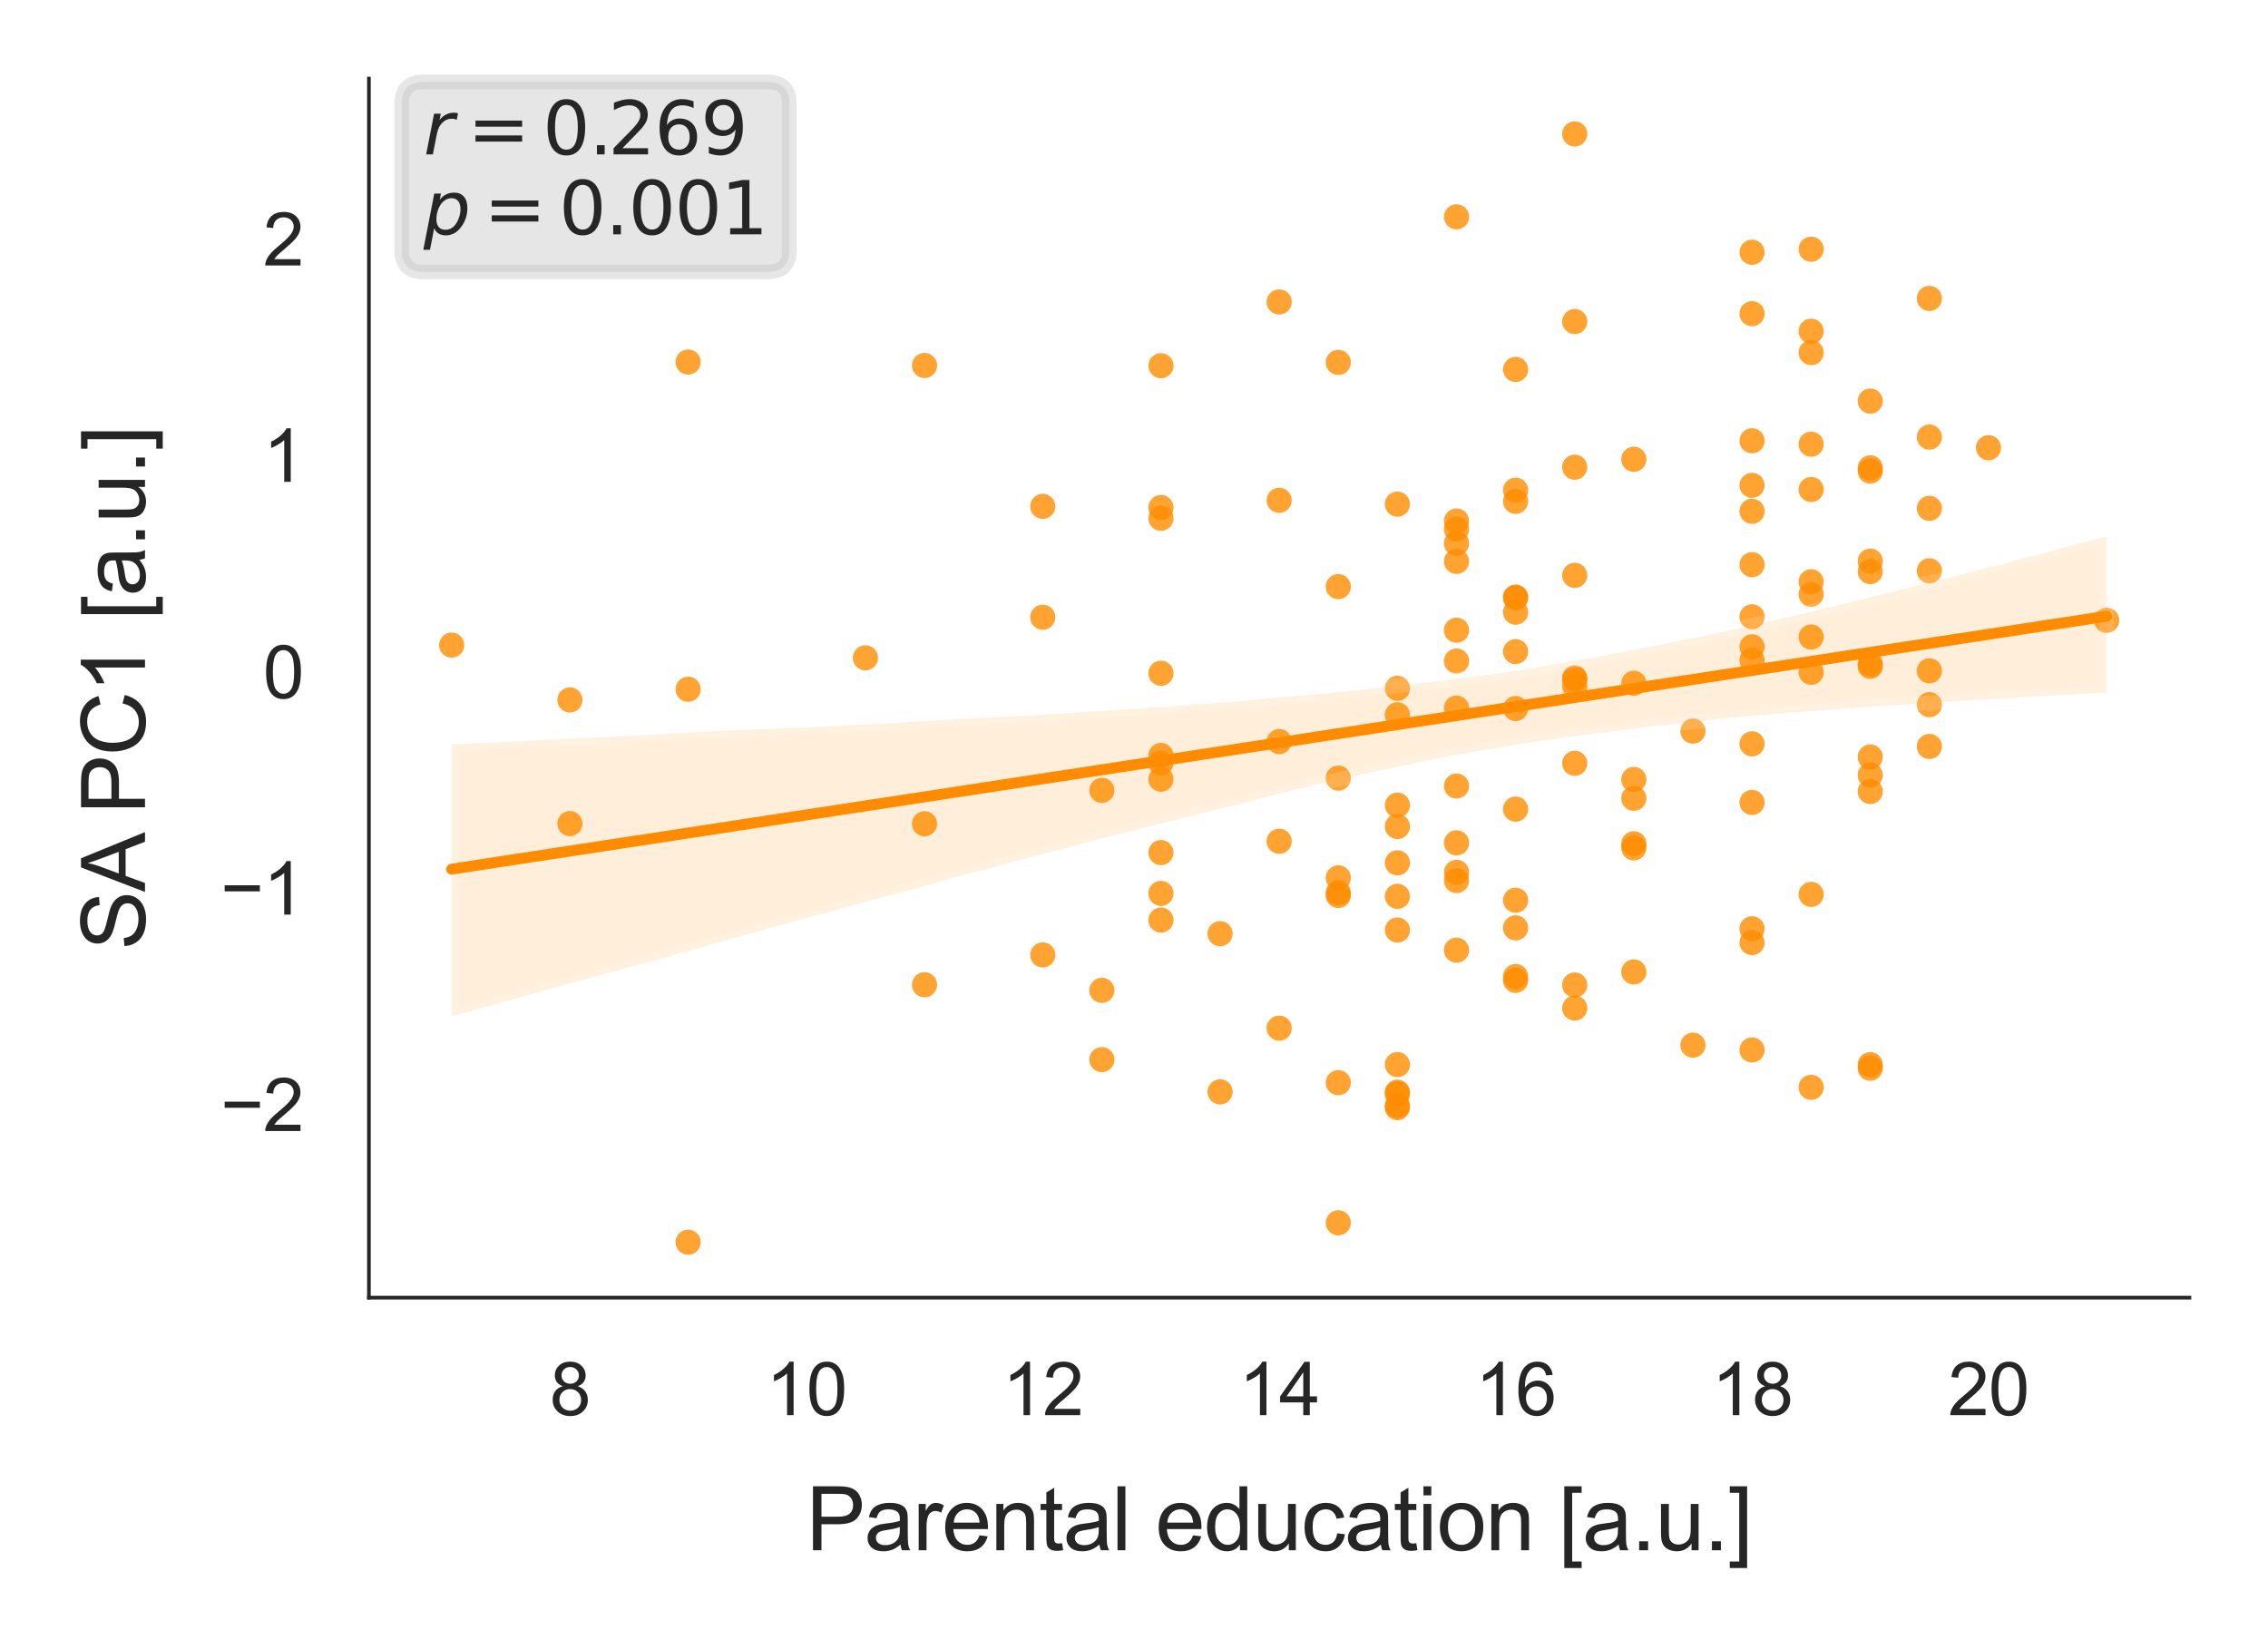 <?xml version="1.0" encoding="utf-8" standalone="no"?>
<!DOCTYPE svg PUBLIC "-//W3C//DTD SVG 1.1//EN"
  "http://www.w3.org/Graphics/SVG/1.1/DTD/svg11.dtd">
<svg xmlns:xlink="http://www.w3.org/1999/xlink" width="155.906pt" height="113.386pt" viewBox="0 0 155.906 113.386" xmlns="http://www.w3.org/2000/svg" version="1.1">
 <defs>
  <style type="text/css">*{stroke-linejoin: round; stroke-linecap: butt}</style>
 </defs>
 <g id="figure_1">
  <g id="patch_1">
   <path d="M 0 113.386 
L 155.906 113.386 
L 155.906 0 
L 0 0 
z
" style="fill: #ffffff"/>
  </g>
  <g id="axes_1">
   <g id="patch_2">
    <path d="M 25.36 89.218 
L 150.506 89.218 
L 150.506 5.4 
L 25.36 5.4 
z
" style="fill: #ffffff"/>
   </g>
   <g id="matplotlib.axis_1">
    <g id="xtick_1">
     <g id="text_1">
      <!-- 8 -->
      <g style="fill: #262626" transform="translate(37.785 97.297) scale(0.05 -0.05)">
       <defs>
        <path id="ArialMT-38" d="M 1131 2484 
Q 781 2613 612 2850 
Q 444 3088 444 3419 
Q 444 3919 803 4259 
Q 1163 4600 1759 4600 
Q 2359 4600 2725 4251 
Q 3091 3903 3091 3403 
Q 3091 3084 2923 2848 
Q 2756 2613 2416 2484 
Q 2838 2347 3058 2040 
Q 3278 1734 3278 1309 
Q 3278 722 2862 322 
Q 2447 -78 1769 -78 
Q 1091 -78 675 323 
Q 259 725 259 1325 
Q 259 1772 486 2073 
Q 713 2375 1131 2484 
z
M 1019 3438 
Q 1019 3113 1228 2906 
Q 1438 2700 1772 2700 
Q 2097 2700 2305 2904 
Q 2513 3109 2513 3406 
Q 2513 3716 2298 3927 
Q 2084 4138 1766 4138 
Q 1444 4138 1231 3931 
Q 1019 3725 1019 3438 
z
M 838 1322 
Q 838 1081 952 856 
Q 1066 631 1291 507 
Q 1516 384 1775 384 
Q 2178 384 2440 643 
Q 2703 903 2703 1303 
Q 2703 1709 2433 1975 
Q 2163 2241 1756 2241 
Q 1359 2241 1098 1978 
Q 838 1716 838 1322 
z
" transform="scale(0.016)"/>
       </defs>
       <use xlink:href="#ArialMT-38"/>
      </g>
     </g>
    </g>
    <g id="xtick_2">
     <g id="text_2">
      <!-- 10 -->
      <g style="fill: #262626" transform="translate(52.647 97.297) scale(0.05 -0.05)">
       <defs>
        <path id="ArialMT-31" d="M 2384 0 
L 1822 0 
L 1822 3584 
Q 1619 3391 1289 3197 
Q 959 3003 697 2906 
L 697 3450 
Q 1169 3672 1522 3987 
Q 1875 4303 2022 4600 
L 2384 4600 
L 2384 0 
z
" transform="scale(0.016)"/>
        <path id="ArialMT-30" d="M 266 2259 
Q 266 3072 433 3567 
Q 600 4063 929 4331 
Q 1259 4600 1759 4600 
Q 2128 4600 2406 4451 
Q 2684 4303 2865 4023 
Q 3047 3744 3150 3342 
Q 3253 2941 3253 2259 
Q 3253 1453 3087 958 
Q 2922 463 2592 192 
Q 2263 -78 1759 -78 
Q 1097 -78 719 397 
Q 266 969 266 2259 
z
M 844 2259 
Q 844 1131 1108 757 
Q 1372 384 1759 384 
Q 2147 384 2411 759 
Q 2675 1134 2675 2259 
Q 2675 3391 2411 3762 
Q 2147 4134 1753 4134 
Q 1366 4134 1134 3806 
Q 844 3388 844 2259 
z
" transform="scale(0.016)"/>
       </defs>
       <use xlink:href="#ArialMT-31"/>
       <use xlink:href="#ArialMT-30" x="55.615"/>
      </g>
     </g>
    </g>
    <g id="xtick_3">
     <g id="text_3">
      <!-- 12 -->
      <g style="fill: #262626" transform="translate(68.9 97.297) scale(0.05 -0.05)">
       <defs>
        <path id="ArialMT-32" d="M 3222 541 
L 3222 0 
L 194 0 
Q 188 203 259 391 
Q 375 700 629 1000 
Q 884 1300 1366 1694 
Q 2113 2306 2375 2664 
Q 2638 3022 2638 3341 
Q 2638 3675 2398 3904 
Q 2159 4134 1775 4134 
Q 1369 4134 1125 3890 
Q 881 3647 878 3216 
L 300 3275 
Q 359 3922 746 4261 
Q 1134 4600 1788 4600 
Q 2447 4600 2831 4234 
Q 3216 3869 3216 3328 
Q 3216 3053 3103 2787 
Q 2991 2522 2730 2228 
Q 2469 1934 1863 1422 
Q 1356 997 1212 845 
Q 1069 694 975 541 
L 3222 541 
z
" transform="scale(0.016)"/>
       </defs>
       <use xlink:href="#ArialMT-31"/>
       <use xlink:href="#ArialMT-32" x="55.615"/>
      </g>
     </g>
    </g>
    <g id="xtick_4">
     <g id="text_4">
      <!-- 14 -->
      <g style="fill: #262626" transform="translate(85.152 97.297) scale(0.05 -0.05)">
       <defs>
        <path id="ArialMT-34" d="M 2069 0 
L 2069 1097 
L 81 1097 
L 81 1613 
L 2172 4581 
L 2631 4581 
L 2631 1613 
L 3250 1613 
L 3250 1097 
L 2631 1097 
L 2631 0 
L 2069 0 
z
M 2069 1613 
L 2069 3678 
L 634 1613 
L 2069 1613 
z
" transform="scale(0.016)"/>
       </defs>
       <use xlink:href="#ArialMT-31"/>
       <use xlink:href="#ArialMT-34" x="55.615"/>
      </g>
     </g>
    </g>
    <g id="xtick_5">
     <g id="text_5">
      <!-- 16 -->
      <g style="fill: #262626" transform="translate(101.405 97.297) scale(0.05 -0.05)">
       <defs>
        <path id="ArialMT-36" d="M 3184 3459 
L 2625 3416 
Q 2550 3747 2413 3897 
Q 2184 4138 1850 4138 
Q 1581 4138 1378 3988 
Q 1113 3794 959 3422 
Q 806 3050 800 2363 
Q 1003 2672 1297 2822 
Q 1591 2972 1913 2972 
Q 2475 2972 2870 2558 
Q 3266 2144 3266 1488 
Q 3266 1056 3080 686 
Q 2894 316 2569 119 
Q 2244 -78 1831 -78 
Q 1128 -78 684 439 
Q 241 956 241 2144 
Q 241 3472 731 4075 
Q 1159 4600 1884 4600 
Q 2425 4600 2770 4297 
Q 3116 3994 3184 3459 
z
M 888 1484 
Q 888 1194 1011 928 
Q 1134 663 1356 523 
Q 1578 384 1822 384 
Q 2178 384 2434 671 
Q 2691 959 2691 1453 
Q 2691 1928 2437 2201 
Q 2184 2475 1800 2475 
Q 1419 2475 1153 2201 
Q 888 1928 888 1484 
z
" transform="scale(0.016)"/>
       </defs>
       <use xlink:href="#ArialMT-31"/>
       <use xlink:href="#ArialMT-36" x="55.615"/>
      </g>
     </g>
    </g>
    <g id="xtick_6">
     <g id="text_6">
      <!-- 18 -->
      <g style="fill: #262626" transform="translate(117.658 97.297) scale(0.05 -0.05)">
       <use xlink:href="#ArialMT-31"/>
       <use xlink:href="#ArialMT-38" x="55.615"/>
      </g>
     </g>
    </g>
    <g id="xtick_7">
     <g id="text_7">
      <!-- 20 -->
      <g style="fill: #262626" transform="translate(133.91 97.297) scale(0.05 -0.05)">
       <use xlink:href="#ArialMT-32"/>
       <use xlink:href="#ArialMT-30" x="55.615"/>
      </g>
     </g>
    </g>
    <g id="text_8">
     <!-- Parental education [a.u.] -->
     <g style="fill: #262626" transform="translate(55.413 106.586) scale(0.06 -0.06)">
      <defs>
       <path id="ArialMT-50" d="M 494 0 
L 494 4581 
L 2222 4581 
Q 2678 4581 2919 4538 
Q 3256 4481 3484 4323 
Q 3713 4166 3852 3881 
Q 3991 3597 3991 3256 
Q 3991 2672 3619 2267 
Q 3247 1863 2275 1863 
L 1100 1863 
L 1100 0 
L 494 0 
z
M 1100 2403 
L 2284 2403 
Q 2872 2403 3119 2622 
Q 3366 2841 3366 3238 
Q 3366 3525 3220 3729 
Q 3075 3934 2838 4000 
Q 2684 4041 2272 4041 
L 1100 4041 
L 1100 2403 
z
" transform="scale(0.016)"/>
       <path id="ArialMT-61" d="M 2588 409 
Q 2275 144 1986 34 
Q 1697 -75 1366 -75 
Q 819 -75 525 192 
Q 231 459 231 875 
Q 231 1119 342 1320 
Q 453 1522 633 1644 
Q 813 1766 1038 1828 
Q 1203 1872 1538 1913 
Q 2219 1994 2541 2106 
Q 2544 2222 2544 2253 
Q 2544 2597 2384 2738 
Q 2169 2928 1744 2928 
Q 1347 2928 1158 2789 
Q 969 2650 878 2297 
L 328 2372 
Q 403 2725 575 2942 
Q 747 3159 1072 3276 
Q 1397 3394 1825 3394 
Q 2250 3394 2515 3294 
Q 2781 3194 2906 3042 
Q 3031 2891 3081 2659 
Q 3109 2516 3109 2141 
L 3109 1391 
Q 3109 606 3145 398 
Q 3181 191 3288 0 
L 2700 0 
Q 2613 175 2588 409 
z
M 2541 1666 
Q 2234 1541 1622 1453 
Q 1275 1403 1131 1340 
Q 988 1278 909 1158 
Q 831 1038 831 891 
Q 831 666 1001 516 
Q 1172 366 1500 366 
Q 1825 366 2078 508 
Q 2331 650 2450 897 
Q 2541 1088 2541 1459 
L 2541 1666 
z
" transform="scale(0.016)"/>
       <path id="ArialMT-72" d="M 416 0 
L 416 3319 
L 922 3319 
L 922 2816 
Q 1116 3169 1280 3281 
Q 1444 3394 1641 3394 
Q 1925 3394 2219 3213 
L 2025 2691 
Q 1819 2813 1613 2813 
Q 1428 2813 1281 2702 
Q 1134 2591 1072 2394 
Q 978 2094 978 1738 
L 978 0 
L 416 0 
z
" transform="scale(0.016)"/>
       <path id="ArialMT-65" d="M 2694 1069 
L 3275 997 
Q 3138 488 2766 206 
Q 2394 -75 1816 -75 
Q 1088 -75 661 373 
Q 234 822 234 1631 
Q 234 2469 665 2931 
Q 1097 3394 1784 3394 
Q 2450 3394 2872 2941 
Q 3294 2488 3294 1666 
Q 3294 1616 3291 1516 
L 816 1516 
Q 847 969 1125 678 
Q 1403 388 1819 388 
Q 2128 388 2347 550 
Q 2566 713 2694 1069 
z
M 847 1978 
L 2700 1978 
Q 2663 2397 2488 2606 
Q 2219 2931 1791 2931 
Q 1403 2931 1139 2672 
Q 875 2413 847 1978 
z
" transform="scale(0.016)"/>
       <path id="ArialMT-6e" d="M 422 0 
L 422 3319 
L 928 3319 
L 928 2847 
Q 1294 3394 1984 3394 
Q 2284 3394 2536 3286 
Q 2788 3178 2913 3003 
Q 3038 2828 3088 2588 
Q 3119 2431 3119 2041 
L 3119 0 
L 2556 0 
L 2556 2019 
Q 2556 2363 2490 2533 
Q 2425 2703 2258 2804 
Q 2091 2906 1866 2906 
Q 1506 2906 1245 2678 
Q 984 2450 984 1813 
L 984 0 
L 422 0 
z
" transform="scale(0.016)"/>
       <path id="ArialMT-74" d="M 1650 503 
L 1731 6 
Q 1494 -44 1306 -44 
Q 1000 -44 831 53 
Q 663 150 594 308 
Q 525 466 525 972 
L 525 2881 
L 113 2881 
L 113 3319 
L 525 3319 
L 525 4141 
L 1084 4478 
L 1084 3319 
L 1650 3319 
L 1650 2881 
L 1084 2881 
L 1084 941 
Q 1084 700 1114 631 
Q 1144 563 1211 522 
Q 1278 481 1403 481 
Q 1497 481 1650 503 
z
" transform="scale(0.016)"/>
       <path id="ArialMT-6c" d="M 409 0 
L 409 4581 
L 972 4581 
L 972 0 
L 409 0 
z
" transform="scale(0.016)"/>
       <path id="ArialMT-20" transform="scale(0.016)"/>
       <path id="ArialMT-64" d="M 2575 0 
L 2575 419 
Q 2259 -75 1647 -75 
Q 1250 -75 917 144 
Q 584 363 401 755 
Q 219 1147 219 1656 
Q 219 2153 384 2558 
Q 550 2963 881 3178 
Q 1213 3394 1622 3394 
Q 1922 3394 2156 3267 
Q 2391 3141 2538 2938 
L 2538 4581 
L 3097 4581 
L 3097 0 
L 2575 0 
z
M 797 1656 
Q 797 1019 1065 703 
Q 1334 388 1700 388 
Q 2069 388 2326 689 
Q 2584 991 2584 1609 
Q 2584 2291 2321 2609 
Q 2059 2928 1675 2928 
Q 1300 2928 1048 2622 
Q 797 2316 797 1656 
z
" transform="scale(0.016)"/>
       <path id="ArialMT-75" d="M 2597 0 
L 2597 488 
Q 2209 -75 1544 -75 
Q 1250 -75 995 37 
Q 741 150 617 320 
Q 494 491 444 738 
Q 409 903 409 1263 
L 409 3319 
L 972 3319 
L 972 1478 
Q 972 1038 1006 884 
Q 1059 663 1231 536 
Q 1403 409 1656 409 
Q 1909 409 2131 539 
Q 2353 669 2445 892 
Q 2538 1116 2538 1541 
L 2538 3319 
L 3100 3319 
L 3100 0 
L 2597 0 
z
" transform="scale(0.016)"/>
       <path id="ArialMT-63" d="M 2588 1216 
L 3141 1144 
Q 3050 572 2676 248 
Q 2303 -75 1759 -75 
Q 1078 -75 664 370 
Q 250 816 250 1647 
Q 250 2184 428 2587 
Q 606 2991 970 3192 
Q 1334 3394 1763 3394 
Q 2303 3394 2647 3120 
Q 2991 2847 3088 2344 
L 2541 2259 
Q 2463 2594 2264 2762 
Q 2066 2931 1784 2931 
Q 1359 2931 1093 2626 
Q 828 2322 828 1663 
Q 828 994 1084 691 
Q 1341 388 1753 388 
Q 2084 388 2306 591 
Q 2528 794 2588 1216 
z
" transform="scale(0.016)"/>
       <path id="ArialMT-69" d="M 425 3934 
L 425 4581 
L 988 4581 
L 988 3934 
L 425 3934 
z
M 425 0 
L 425 3319 
L 988 3319 
L 988 0 
L 425 0 
z
" transform="scale(0.016)"/>
       <path id="ArialMT-6f" d="M 213 1659 
Q 213 2581 725 3025 
Q 1153 3394 1769 3394 
Q 2453 3394 2887 2945 
Q 3322 2497 3322 1706 
Q 3322 1066 3130 698 
Q 2938 331 2570 128 
Q 2203 -75 1769 -75 
Q 1072 -75 642 372 
Q 213 819 213 1659 
z
M 791 1659 
Q 791 1022 1069 705 
Q 1347 388 1769 388 
Q 2188 388 2466 706 
Q 2744 1025 2744 1678 
Q 2744 2294 2464 2611 
Q 2184 2928 1769 2928 
Q 1347 2928 1069 2612 
Q 791 2297 791 1659 
z
" transform="scale(0.016)"/>
       <path id="ArialMT-5b" d="M 434 -1272 
L 434 4581 
L 1675 4581 
L 1675 4116 
L 997 4116 
L 997 -806 
L 1675 -806 
L 1675 -1272 
L 434 -1272 
z
" transform="scale(0.016)"/>
       <path id="ArialMT-2e" d="M 581 0 
L 581 641 
L 1222 641 
L 1222 0 
L 581 0 
z
" transform="scale(0.016)"/>
       <path id="ArialMT-5d" d="M 1363 -1272 
L 122 -1272 
L 122 -806 
L 800 -806 
L 800 4116 
L 122 4116 
L 122 4581 
L 1363 4581 
L 1363 -1272 
z
" transform="scale(0.016)"/>
      </defs>
      <use xlink:href="#ArialMT-50"/>
      <use xlink:href="#ArialMT-61" x="66.699"/>
      <use xlink:href="#ArialMT-72" x="122.314"/>
      <use xlink:href="#ArialMT-65" x="155.615"/>
      <use xlink:href="#ArialMT-6e" x="211.23"/>
      <use xlink:href="#ArialMT-74" x="266.846"/>
      <use xlink:href="#ArialMT-61" x="294.629"/>
      <use xlink:href="#ArialMT-6c" x="350.244"/>
      <use xlink:href="#ArialMT-20" x="372.461"/>
      <use xlink:href="#ArialMT-65" x="400.244"/>
      <use xlink:href="#ArialMT-64" x="455.859"/>
      <use xlink:href="#ArialMT-75" x="511.475"/>
      <use xlink:href="#ArialMT-63" x="567.09"/>
      <use xlink:href="#ArialMT-61" x="617.09"/>
      <use xlink:href="#ArialMT-74" x="672.705"/>
      <use xlink:href="#ArialMT-69" x="700.488"/>
      <use xlink:href="#ArialMT-6f" x="722.705"/>
      <use xlink:href="#ArialMT-6e" x="778.32"/>
      <use xlink:href="#ArialMT-20" x="833.936"/>
      <use xlink:href="#ArialMT-5b" x="861.719"/>
      <use xlink:href="#ArialMT-61" x="889.502"/>
      <use xlink:href="#ArialMT-2e" x="945.117"/>
      <use xlink:href="#ArialMT-75" x="972.9"/>
      <use xlink:href="#ArialMT-2e" x="1028.516"/>
      <use xlink:href="#ArialMT-5d" x="1056.299"/>
     </g>
    </g>
   </g>
   <g id="matplotlib.axis_2">
    <g id="ytick_1">
     <g id="text_9">
      <!-- −2 -->
      <g style="fill: #262626" transform="translate(15.159 77.761) scale(0.05 -0.05)">
       <defs>
        <path id="ArialMT-2212" d="M 3381 1997 
L 356 1997 
L 356 2522 
L 3381 2522 
L 3381 1997 
z
" transform="scale(0.016)"/>
       </defs>
       <use xlink:href="#ArialMT-2212"/>
       <use xlink:href="#ArialMT-32" x="58.398"/>
      </g>
     </g>
    </g>
    <g id="ytick_2">
     <g id="text_10">
      <!-- −1 -->
      <g style="fill: #262626" transform="translate(15.159 62.883) scale(0.05 -0.05)">
       <use xlink:href="#ArialMT-2212"/>
       <use xlink:href="#ArialMT-31" x="58.398"/>
      </g>
     </g>
    </g>
    <g id="ytick_3">
     <g id="text_11">
      <!-- 0 -->
      <g style="fill: #262626" transform="translate(18.08 48.005) scale(0.05 -0.05)">
       <use xlink:href="#ArialMT-30"/>
      </g>
     </g>
    </g>
    <g id="ytick_4">
     <g id="text_12">
      <!-- 1 -->
      <g style="fill: #262626" transform="translate(18.08 33.127) scale(0.05 -0.05)">
       <use xlink:href="#ArialMT-31"/>
      </g>
     </g>
    </g>
    <g id="ytick_5">
     <g id="text_13">
      <!-- 2 -->
      <g style="fill: #262626" transform="translate(18.08 18.25) scale(0.05 -0.05)">
       <use xlink:href="#ArialMT-32"/>
      </g>
     </g>
    </g>
    <g id="text_14">
     <!-- SA PC1 [a.u.] -->
     <g style="fill: #262626" transform="translate(9.967 65.319) rotate(-90) scale(0.06 -0.06)">
      <defs>
       <path id="ArialMT-53" d="M 288 1472 
L 859 1522 
Q 900 1178 1048 958 
Q 1197 738 1509 602 
Q 1822 466 2213 466 
Q 2559 466 2825 569 
Q 3091 672 3220 851 
Q 3350 1031 3350 1244 
Q 3350 1459 3225 1620 
Q 3100 1781 2813 1891 
Q 2628 1963 1997 2114 
Q 1366 2266 1113 2400 
Q 784 2572 623 2826 
Q 463 3081 463 3397 
Q 463 3744 659 4045 
Q 856 4347 1234 4503 
Q 1613 4659 2075 4659 
Q 2584 4659 2973 4495 
Q 3363 4331 3572 4012 
Q 3781 3694 3797 3291 
L 3216 3247 
Q 3169 3681 2898 3903 
Q 2628 4125 2100 4125 
Q 1550 4125 1298 3923 
Q 1047 3722 1047 3438 
Q 1047 3191 1225 3031 
Q 1400 2872 2139 2705 
Q 2878 2538 3153 2413 
Q 3553 2228 3743 1945 
Q 3934 1663 3934 1294 
Q 3934 928 3725 604 
Q 3516 281 3123 101 
Q 2731 -78 2241 -78 
Q 1619 -78 1198 103 
Q 778 284 539 648 
Q 300 1013 288 1472 
z
" transform="scale(0.016)"/>
       <path id="ArialMT-41" d="M -9 0 
L 1750 4581 
L 2403 4581 
L 4278 0 
L 3588 0 
L 3053 1388 
L 1138 1388 
L 634 0 
L -9 0 
z
M 1313 1881 
L 2866 1881 
L 2388 3150 
Q 2169 3728 2063 4100 
Q 1975 3659 1816 3225 
L 1313 1881 
z
" transform="scale(0.016)"/>
       <path id="ArialMT-43" d="M 3763 1606 
L 4369 1453 
Q 4178 706 3683 314 
Q 3188 -78 2472 -78 
Q 1731 -78 1267 223 
Q 803 525 561 1097 
Q 319 1669 319 2325 
Q 319 3041 592 3573 
Q 866 4106 1370 4382 
Q 1875 4659 2481 4659 
Q 3169 4659 3637 4309 
Q 4106 3959 4291 3325 
L 3694 3184 
Q 3534 3684 3231 3912 
Q 2928 4141 2469 4141 
Q 1941 4141 1586 3887 
Q 1231 3634 1087 3207 
Q 944 2781 944 2328 
Q 944 1744 1114 1308 
Q 1284 872 1643 656 
Q 2003 441 2422 441 
Q 2931 441 3284 734 
Q 3638 1028 3763 1606 
z
" transform="scale(0.016)"/>
      </defs>
      <use xlink:href="#ArialMT-53"/>
      <use xlink:href="#ArialMT-41" x="66.699"/>
      <use xlink:href="#ArialMT-20" x="127.898"/>
      <use xlink:href="#ArialMT-50" x="155.682"/>
      <use xlink:href="#ArialMT-43" x="222.381"/>
      <use xlink:href="#ArialMT-31" x="294.598"/>
      <use xlink:href="#ArialMT-20" x="350.213"/>
      <use xlink:href="#ArialMT-5b" x="377.996"/>
      <use xlink:href="#ArialMT-61" x="405.779"/>
      <use xlink:href="#ArialMT-2e" x="461.395"/>
      <use xlink:href="#ArialMT-75" x="489.178"/>
      <use xlink:href="#ArialMT-2e" x="544.793"/>
      <use xlink:href="#ArialMT-5d" x="572.576"/>
     </g>
    </g>
   </g>
   <g id="PathCollection_1">
    <defs>
     <path id="C0_0_f33bda89f7" d="M 0 0.866 
C 0.23 0.866 0.45 0.775 0.612 0.612 
C 0.775 0.45 0.866 0.23 0.866 -0 
C 0.866 -0.23 0.775 -0.45 0.612 -0.612 
C 0.45 -0.775 0.23 -0.866 0 -0.866 
C -0.23 -0.866 -0.45 -0.775 -0.612 -0.612 
C -0.775 -0.45 -0.866 -0.23 -0.866 0 
C -0.866 0.23 -0.775 0.45 -0.612 0.612 
C -0.45 0.775 -0.23 0.866 0 0.866 
z
"/>
    </defs>
    <g clip-path="url(#pe8bef1a10e)">
     <use xlink:href="#C0_0_f33bda89f7" x="91.996" y="61.565" style="fill: #ff8c00; fill-opacity: 0.8"/>
    </g>
    <g clip-path="url(#pe8bef1a10e)">
     <use xlink:href="#C0_0_f33bda89f7" x="132.628" y="39.245" style="fill: #ff8c00; fill-opacity: 0.8"/>
    </g>
    <g clip-path="url(#pe8bef1a10e)">
     <use xlink:href="#C0_0_f33bda89f7" x="128.564" y="73.198" style="fill: #ff8c00; fill-opacity: 0.8"/>
    </g>
    <g clip-path="url(#pe8bef1a10e)">
     <use xlink:href="#C0_0_f33bda89f7" x="71.68" y="42.436" style="fill: #ff8c00; fill-opacity: 0.8"/>
    </g>
    <g clip-path="url(#pe8bef1a10e)">
     <use xlink:href="#C0_0_f33bda89f7" x="104.185" y="55.631" style="fill: #ff8c00; fill-opacity: 0.8"/>
    </g>
    <g clip-path="url(#pe8bef1a10e)">
     <use xlink:href="#C0_0_f33bda89f7" x="116.375" y="71.859" style="fill: #ff8c00; fill-opacity: 0.8"/>
    </g>
    <g clip-path="url(#pe8bef1a10e)">
     <use xlink:href="#C0_0_f33bda89f7" x="108.249" y="46.612" style="fill: #ff8c00; fill-opacity: 0.8"/>
    </g>
    <g clip-path="url(#pe8bef1a10e)">
     <use xlink:href="#C0_0_f33bda89f7" x="100.122" y="37.357" style="fill: #ff8c00; fill-opacity: 0.8"/>
    </g>
    <g clip-path="url(#pe8bef1a10e)">
     <use xlink:href="#C0_0_f33bda89f7" x="75.743" y="68.09" style="fill: #ff8c00; fill-opacity: 0.8"/>
    </g>
    <g clip-path="url(#pe8bef1a10e)">
     <use xlink:href="#C0_0_f33bda89f7" x="96.059" y="47.324" style="fill: #ff8c00; fill-opacity: 0.8"/>
    </g>
    <g clip-path="url(#pe8bef1a10e)">
     <use xlink:href="#C0_0_f33bda89f7" x="120.438" y="35.153" style="fill: #ff8c00; fill-opacity: 0.8"/>
    </g>
    <g clip-path="url(#pe8bef1a10e)">
     <use xlink:href="#C0_0_f33bda89f7" x="112.312" y="58.008" style="fill: #ff8c00; fill-opacity: 0.8"/>
    </g>
    <g clip-path="url(#pe8bef1a10e)">
     <use xlink:href="#C0_0_f33bda89f7" x="132.628" y="30.052" style="fill: #ff8c00; fill-opacity: 0.8"/>
    </g>
    <g clip-path="url(#pe8bef1a10e)">
     <use xlink:href="#C0_0_f33bda89f7" x="124.501" y="39.998" style="fill: #ff8c00; fill-opacity: 0.8"/>
    </g>
    <g clip-path="url(#pe8bef1a10e)">
     <use xlink:href="#C0_0_f33bda89f7" x="128.564" y="45.649" style="fill: #ff8c00; fill-opacity: 0.8"/>
    </g>
    <g clip-path="url(#pe8bef1a10e)">
     <use xlink:href="#C0_0_f33bda89f7" x="63.554" y="25.128" style="fill: #ff8c00; fill-opacity: 0.8"/>
    </g>
    <g clip-path="url(#pe8bef1a10e)">
     <use xlink:href="#C0_0_f33bda89f7" x="47.301" y="24.891" style="fill: #ff8c00; fill-opacity: 0.8"/>
    </g>
    <g clip-path="url(#pe8bef1a10e)">
     <use xlink:href="#C0_0_f33bda89f7" x="108.249" y="9.21" style="fill: #ff8c00; fill-opacity: 0.8"/>
    </g>
    <g clip-path="url(#pe8bef1a10e)">
     <use xlink:href="#C0_0_f33bda89f7" x="91.996" y="53.499" style="fill: #ff8c00; fill-opacity: 0.8"/>
    </g>
    <g clip-path="url(#pe8bef1a10e)">
     <use xlink:href="#C0_0_f33bda89f7" x="120.438" y="44.47" style="fill: #ff8c00; fill-opacity: 0.8"/>
    </g>
    <g clip-path="url(#pe8bef1a10e)">
     <use xlink:href="#C0_0_f33bda89f7" x="108.249" y="69.309" style="fill: #ff8c00; fill-opacity: 0.8"/>
    </g>
    <g clip-path="url(#pe8bef1a10e)">
     <use xlink:href="#C0_0_f33bda89f7" x="100.122" y="45.451" style="fill: #ff8c00; fill-opacity: 0.8"/>
    </g>
    <g clip-path="url(#pe8bef1a10e)">
     <use xlink:href="#C0_0_f33bda89f7" x="128.564" y="73.442" style="fill: #ff8c00; fill-opacity: 0.8"/>
    </g>
    <g clip-path="url(#pe8bef1a10e)">
     <use xlink:href="#C0_0_f33bda89f7" x="128.564" y="53.295" style="fill: #ff8c00; fill-opacity: 0.8"/>
    </g>
    <g clip-path="url(#pe8bef1a10e)">
     <use xlink:href="#C0_0_f33bda89f7" x="124.501" y="17.135" style="fill: #ff8c00; fill-opacity: 0.8"/>
    </g>
    <g clip-path="url(#pe8bef1a10e)">
     <use xlink:href="#C0_0_f33bda89f7" x="132.628" y="48.449" style="fill: #ff8c00; fill-opacity: 0.8"/>
    </g>
    <g clip-path="url(#pe8bef1a10e)">
     <use xlink:href="#C0_0_f33bda89f7" x="108.249" y="32.119" style="fill: #ff8c00; fill-opacity: 0.8"/>
    </g>
    <g clip-path="url(#pe8bef1a10e)">
     <use xlink:href="#C0_0_f33bda89f7" x="112.312" y="66.824" style="fill: #ff8c00; fill-opacity: 0.8"/>
    </g>
    <g clip-path="url(#pe8bef1a10e)">
     <use xlink:href="#C0_0_f33bda89f7" x="120.438" y="30.305" style="fill: #ff8c00; fill-opacity: 0.8"/>
    </g>
    <g clip-path="url(#pe8bef1a10e)">
     <use xlink:href="#C0_0_f33bda89f7" x="75.743" y="54.34" style="fill: #ff8c00; fill-opacity: 0.8"/>
    </g>
    <g clip-path="url(#pe8bef1a10e)">
     <use xlink:href="#C0_0_f33bda89f7" x="124.501" y="46.222" style="fill: #ff8c00; fill-opacity: 0.8"/>
    </g>
    <g clip-path="url(#pe8bef1a10e)">
     <use xlink:href="#C0_0_f33bda89f7" x="96.059" y="49.143" style="fill: #ff8c00; fill-opacity: 0.8"/>
    </g>
    <g clip-path="url(#pe8bef1a10e)">
     <use xlink:href="#C0_0_f33bda89f7" x="31.048" y="44.352" style="fill: #ff8c00; fill-opacity: 0.8"/>
    </g>
    <g clip-path="url(#pe8bef1a10e)">
     <use xlink:href="#C0_0_f33bda89f7" x="100.122" y="57.948" style="fill: #ff8c00; fill-opacity: 0.8"/>
    </g>
    <g clip-path="url(#pe8bef1a10e)">
     <use xlink:href="#C0_0_f33bda89f7" x="83.87" y="75.069" style="fill: #ff8c00; fill-opacity: 0.8"/>
    </g>
    <g clip-path="url(#pe8bef1a10e)">
     <use xlink:href="#C0_0_f33bda89f7" x="104.185" y="41.049" style="fill: #ff8c00; fill-opacity: 0.8"/>
    </g>
    <g clip-path="url(#pe8bef1a10e)">
     <use xlink:href="#C0_0_f33bda89f7" x="79.806" y="61.426" style="fill: #ff8c00; fill-opacity: 0.8"/>
    </g>
    <g clip-path="url(#pe8bef1a10e)">
     <use xlink:href="#C0_0_f33bda89f7" x="87.933" y="20.761" style="fill: #ff8c00; fill-opacity: 0.8"/>
    </g>
    <g clip-path="url(#pe8bef1a10e)">
     <use xlink:href="#C0_0_f33bda89f7" x="136.691" y="30.782" style="fill: #ff8c00; fill-opacity: 0.8"/>
    </g>
    <g clip-path="url(#pe8bef1a10e)">
     <use xlink:href="#C0_0_f33bda89f7" x="120.438" y="38.824" style="fill: #ff8c00; fill-opacity: 0.8"/>
    </g>
    <g clip-path="url(#pe8bef1a10e)">
     <use xlink:href="#C0_0_f33bda89f7" x="108.249" y="39.556" style="fill: #ff8c00; fill-opacity: 0.8"/>
    </g>
    <g clip-path="url(#pe8bef1a10e)">
     <use xlink:href="#C0_0_f33bda89f7" x="59.491" y="45.227" style="fill: #ff8c00; fill-opacity: 0.8"/>
    </g>
    <g clip-path="url(#pe8bef1a10e)">
     <use xlink:href="#C0_0_f33bda89f7" x="132.628" y="34.95" style="fill: #ff8c00; fill-opacity: 0.8"/>
    </g>
    <g clip-path="url(#pe8bef1a10e)">
     <use xlink:href="#C0_0_f33bda89f7" x="104.185" y="42.093" style="fill: #ff8c00; fill-opacity: 0.8"/>
    </g>
    <g clip-path="url(#pe8bef1a10e)">
     <use xlink:href="#C0_0_f33bda89f7" x="104.185" y="41.097" style="fill: #ff8c00; fill-opacity: 0.8"/>
    </g>
    <g clip-path="url(#pe8bef1a10e)">
     <use xlink:href="#C0_0_f33bda89f7" x="120.438" y="21.566" style="fill: #ff8c00; fill-opacity: 0.8"/>
    </g>
    <g clip-path="url(#pe8bef1a10e)">
     <use xlink:href="#C0_0_f33bda89f7" x="79.806" y="52.456" style="fill: #ff8c00; fill-opacity: 0.8"/>
    </g>
    <g clip-path="url(#pe8bef1a10e)">
     <use xlink:href="#C0_0_f33bda89f7" x="87.933" y="70.688" style="fill: #ff8c00; fill-opacity: 0.8"/>
    </g>
    <g clip-path="url(#pe8bef1a10e)">
     <use xlink:href="#C0_0_f33bda89f7" x="96.059" y="56.824" style="fill: #ff8c00; fill-opacity: 0.8"/>
    </g>
    <g clip-path="url(#pe8bef1a10e)">
     <use xlink:href="#C0_0_f33bda89f7" x="104.185" y="67.137" style="fill: #ff8c00; fill-opacity: 0.8"/>
    </g>
    <g clip-path="url(#pe8bef1a10e)">
     <use xlink:href="#C0_0_f33bda89f7" x="104.185" y="67.406" style="fill: #ff8c00; fill-opacity: 0.8"/>
    </g>
    <g clip-path="url(#pe8bef1a10e)">
     <use xlink:href="#C0_0_f33bda89f7" x="96.059" y="75.205" style="fill: #ff8c00; fill-opacity: 0.8"/>
    </g>
    <g clip-path="url(#pe8bef1a10e)">
     <use xlink:href="#C0_0_f33bda89f7" x="120.438" y="42.408" style="fill: #ff8c00; fill-opacity: 0.8"/>
    </g>
    <g clip-path="url(#pe8bef1a10e)">
     <use xlink:href="#C0_0_f33bda89f7" x="124.501" y="33.655" style="fill: #ff8c00; fill-opacity: 0.8"/>
    </g>
    <g clip-path="url(#pe8bef1a10e)">
     <use xlink:href="#C0_0_f33bda89f7" x="120.438" y="55.171" style="fill: #ff8c00; fill-opacity: 0.8"/>
    </g>
    <g clip-path="url(#pe8bef1a10e)">
     <use xlink:href="#C0_0_f33bda89f7" x="79.806" y="35.634" style="fill: #ff8c00; fill-opacity: 0.8"/>
    </g>
    <g clip-path="url(#pe8bef1a10e)">
     <use xlink:href="#C0_0_f33bda89f7" x="144.817" y="42.65" style="fill: #ff8c00; fill-opacity: 0.8"/>
    </g>
    <g clip-path="url(#pe8bef1a10e)">
     <use xlink:href="#C0_0_f33bda89f7" x="124.501" y="30.539" style="fill: #ff8c00; fill-opacity: 0.8"/>
    </g>
    <g clip-path="url(#pe8bef1a10e)">
     <use xlink:href="#C0_0_f33bda89f7" x="100.122" y="36.378" style="fill: #ff8c00; fill-opacity: 0.8"/>
    </g>
    <g clip-path="url(#pe8bef1a10e)">
     <use xlink:href="#C0_0_f33bda89f7" x="91.996" y="40.33" style="fill: #ff8c00; fill-opacity: 0.8"/>
    </g>
    <g clip-path="url(#pe8bef1a10e)">
     <use xlink:href="#C0_0_f33bda89f7" x="71.68" y="65.655" style="fill: #ff8c00; fill-opacity: 0.8"/>
    </g>
    <g clip-path="url(#pe8bef1a10e)">
     <use xlink:href="#C0_0_f33bda89f7" x="100.122" y="60.544" style="fill: #ff8c00; fill-opacity: 0.8"/>
    </g>
    <g clip-path="url(#pe8bef1a10e)">
     <use xlink:href="#C0_0_f33bda89f7" x="96.059" y="34.662" style="fill: #ff8c00; fill-opacity: 0.8"/>
    </g>
    <g clip-path="url(#pe8bef1a10e)">
     <use xlink:href="#C0_0_f33bda89f7" x="96.059" y="75.09" style="fill: #ff8c00; fill-opacity: 0.8"/>
    </g>
    <g clip-path="url(#pe8bef1a10e)">
     <use xlink:href="#C0_0_f33bda89f7" x="75.743" y="72.854" style="fill: #ff8c00; fill-opacity: 0.8"/>
    </g>
    <g clip-path="url(#pe8bef1a10e)">
     <use xlink:href="#C0_0_f33bda89f7" x="124.501" y="22.772" style="fill: #ff8c00; fill-opacity: 0.8"/>
    </g>
    <g clip-path="url(#pe8bef1a10e)">
     <use xlink:href="#C0_0_f33bda89f7" x="124.501" y="74.758" style="fill: #ff8c00; fill-opacity: 0.8"/>
    </g>
    <g clip-path="url(#pe8bef1a10e)">
     <use xlink:href="#C0_0_f33bda89f7" x="104.185" y="25.4" style="fill: #ff8c00; fill-opacity: 0.8"/>
    </g>
    <g clip-path="url(#pe8bef1a10e)">
     <use xlink:href="#C0_0_f33bda89f7" x="96.059" y="61.626" style="fill: #ff8c00; fill-opacity: 0.8"/>
    </g>
    <g clip-path="url(#pe8bef1a10e)">
     <use xlink:href="#C0_0_f33bda89f7" x="132.628" y="46.121" style="fill: #ff8c00; fill-opacity: 0.8"/>
    </g>
    <g clip-path="url(#pe8bef1a10e)">
     <use xlink:href="#C0_0_f33bda89f7" x="79.806" y="58.619" style="fill: #ff8c00; fill-opacity: 0.8"/>
    </g>
    <g clip-path="url(#pe8bef1a10e)">
     <use xlink:href="#C0_0_f33bda89f7" x="100.122" y="35.82" style="fill: #ff8c00; fill-opacity: 0.8"/>
    </g>
    <g clip-path="url(#pe8bef1a10e)">
     <use xlink:href="#C0_0_f33bda89f7" x="100.122" y="65.327" style="fill: #ff8c00; fill-opacity: 0.8"/>
    </g>
    <g clip-path="url(#pe8bef1a10e)">
     <use xlink:href="#C0_0_f33bda89f7" x="100.122" y="54.041" style="fill: #ff8c00; fill-opacity: 0.8"/>
    </g>
    <g clip-path="url(#pe8bef1a10e)">
     <use xlink:href="#C0_0_f33bda89f7" x="120.438" y="45.389" style="fill: #ff8c00; fill-opacity: 0.8"/>
    </g>
    <g clip-path="url(#pe8bef1a10e)">
     <use xlink:href="#C0_0_f33bda89f7" x="96.059" y="59.322" style="fill: #ff8c00; fill-opacity: 0.8"/>
    </g>
    <g clip-path="url(#pe8bef1a10e)">
     <use xlink:href="#C0_0_f33bda89f7" x="47.301" y="47.389" style="fill: #ff8c00; fill-opacity: 0.8"/>
    </g>
    <g clip-path="url(#pe8bef1a10e)">
     <use xlink:href="#C0_0_f33bda89f7" x="108.249" y="67.721" style="fill: #ff8c00; fill-opacity: 0.8"/>
    </g>
    <g clip-path="url(#pe8bef1a10e)">
     <use xlink:href="#C0_0_f33bda89f7" x="104.185" y="44.801" style="fill: #ff8c00; fill-opacity: 0.8"/>
    </g>
    <g clip-path="url(#pe8bef1a10e)">
     <use xlink:href="#C0_0_f33bda89f7" x="120.438" y="64.807" style="fill: #ff8c00; fill-opacity: 0.8"/>
    </g>
    <g clip-path="url(#pe8bef1a10e)">
     <use xlink:href="#C0_0_f33bda89f7" x="39.175" y="48.123" style="fill: #ff8c00; fill-opacity: 0.8"/>
    </g>
    <g clip-path="url(#pe8bef1a10e)">
     <use xlink:href="#C0_0_f33bda89f7" x="91.996" y="61.378" style="fill: #ff8c00; fill-opacity: 0.8"/>
    </g>
    <g clip-path="url(#pe8bef1a10e)">
     <use xlink:href="#C0_0_f33bda89f7" x="132.628" y="20.519" style="fill: #ff8c00; fill-opacity: 0.8"/>
    </g>
    <g clip-path="url(#pe8bef1a10e)">
     <use xlink:href="#C0_0_f33bda89f7" x="108.249" y="22.109" style="fill: #ff8c00; fill-opacity: 0.8"/>
    </g>
    <g clip-path="url(#pe8bef1a10e)">
     <use xlink:href="#C0_0_f33bda89f7" x="128.564" y="38.578" style="fill: #ff8c00; fill-opacity: 0.8"/>
    </g>
    <g clip-path="url(#pe8bef1a10e)">
     <use xlink:href="#C0_0_f33bda89f7" x="128.564" y="32.164" style="fill: #ff8c00; fill-opacity: 0.8"/>
    </g>
    <g clip-path="url(#pe8bef1a10e)">
     <use xlink:href="#C0_0_f33bda89f7" x="79.806" y="51.938" style="fill: #ff8c00; fill-opacity: 0.8"/>
    </g>
    <g clip-path="url(#pe8bef1a10e)">
     <use xlink:href="#C0_0_f33bda89f7" x="71.68" y="34.814" style="fill: #ff8c00; fill-opacity: 0.8"/>
    </g>
    <g clip-path="url(#pe8bef1a10e)">
     <use xlink:href="#C0_0_f33bda89f7" x="124.501" y="43.797" style="fill: #ff8c00; fill-opacity: 0.8"/>
    </g>
    <g clip-path="url(#pe8bef1a10e)">
     <use xlink:href="#C0_0_f33bda89f7" x="39.175" y="56.626" style="fill: #ff8c00; fill-opacity: 0.8"/>
    </g>
    <g clip-path="url(#pe8bef1a10e)">
     <use xlink:href="#C0_0_f33bda89f7" x="120.438" y="63.856" style="fill: #ff8c00; fill-opacity: 0.8"/>
    </g>
    <g clip-path="url(#pe8bef1a10e)">
     <use xlink:href="#C0_0_f33bda89f7" x="96.059" y="76.153" style="fill: #ff8c00; fill-opacity: 0.8"/>
    </g>
    <g clip-path="url(#pe8bef1a10e)">
     <use xlink:href="#C0_0_f33bda89f7" x="104.185" y="48.713" style="fill: #ff8c00; fill-opacity: 0.8"/>
    </g>
    <g clip-path="url(#pe8bef1a10e)">
     <use xlink:href="#C0_0_f33bda89f7" x="128.564" y="39.297" style="fill: #ff8c00; fill-opacity: 0.8"/>
    </g>
    <g clip-path="url(#pe8bef1a10e)">
     <use xlink:href="#C0_0_f33bda89f7" x="96.059" y="55.359" style="fill: #ff8c00; fill-opacity: 0.8"/>
    </g>
    <g clip-path="url(#pe8bef1a10e)">
     <use xlink:href="#C0_0_f33bda89f7" x="108.249" y="47.183" style="fill: #ff8c00; fill-opacity: 0.8"/>
    </g>
    <g clip-path="url(#pe8bef1a10e)">
     <use xlink:href="#C0_0_f33bda89f7" x="63.554" y="56.636" style="fill: #ff8c00; fill-opacity: 0.8"/>
    </g>
    <g clip-path="url(#pe8bef1a10e)">
     <use xlink:href="#C0_0_f33bda89f7" x="120.438" y="72.188" style="fill: #ff8c00; fill-opacity: 0.8"/>
    </g>
    <g clip-path="url(#pe8bef1a10e)">
     <use xlink:href="#C0_0_f33bda89f7" x="116.375" y="50.266" style="fill: #ff8c00; fill-opacity: 0.8"/>
    </g>
    <g clip-path="url(#pe8bef1a10e)">
     <use xlink:href="#C0_0_f33bda89f7" x="79.806" y="25.144" style="fill: #ff8c00; fill-opacity: 0.8"/>
    </g>
    <g clip-path="url(#pe8bef1a10e)">
     <use xlink:href="#C0_0_f33bda89f7" x="112.312" y="58.296" style="fill: #ff8c00; fill-opacity: 0.8"/>
    </g>
    <g clip-path="url(#pe8bef1a10e)">
     <use xlink:href="#C0_0_f33bda89f7" x="128.564" y="54.418" style="fill: #ff8c00; fill-opacity: 0.8"/>
    </g>
    <g clip-path="url(#pe8bef1a10e)">
     <use xlink:href="#C0_0_f33bda89f7" x="128.564" y="32.391" style="fill: #ff8c00; fill-opacity: 0.8"/>
    </g>
    <g clip-path="url(#pe8bef1a10e)">
     <use xlink:href="#C0_0_f33bda89f7" x="63.554" y="67.705" style="fill: #ff8c00; fill-opacity: 0.8"/>
    </g>
    <g clip-path="url(#pe8bef1a10e)">
     <use xlink:href="#C0_0_f33bda89f7" x="91.996" y="74.439" style="fill: #ff8c00; fill-opacity: 0.8"/>
    </g>
    <g clip-path="url(#pe8bef1a10e)">
     <use xlink:href="#C0_0_f33bda89f7" x="100.122" y="48.682" style="fill: #ff8c00; fill-opacity: 0.8"/>
    </g>
    <g clip-path="url(#pe8bef1a10e)">
     <use xlink:href="#C0_0_f33bda89f7" x="83.87" y="64.195" style="fill: #ff8c00; fill-opacity: 0.8"/>
    </g>
    <g clip-path="url(#pe8bef1a10e)">
     <use xlink:href="#C0_0_f33bda89f7" x="112.312" y="31.577" style="fill: #ff8c00; fill-opacity: 0.8"/>
    </g>
    <g clip-path="url(#pe8bef1a10e)">
     <use xlink:href="#C0_0_f33bda89f7" x="100.122" y="43.329" style="fill: #ff8c00; fill-opacity: 0.8"/>
    </g>
    <g clip-path="url(#pe8bef1a10e)">
     <use xlink:href="#C0_0_f33bda89f7" x="79.806" y="46.289" style="fill: #ff8c00; fill-opacity: 0.8"/>
    </g>
    <g clip-path="url(#pe8bef1a10e)">
     <use xlink:href="#C0_0_f33bda89f7" x="124.501" y="24.243" style="fill: #ff8c00; fill-opacity: 0.8"/>
    </g>
    <g clip-path="url(#pe8bef1a10e)">
     <use xlink:href="#C0_0_f33bda89f7" x="100.122" y="38.598" style="fill: #ff8c00; fill-opacity: 0.8"/>
    </g>
    <g clip-path="url(#pe8bef1a10e)">
     <use xlink:href="#C0_0_f33bda89f7" x="87.933" y="34.398" style="fill: #ff8c00; fill-opacity: 0.8"/>
    </g>
    <g clip-path="url(#pe8bef1a10e)">
     <use xlink:href="#C0_0_f33bda89f7" x="120.438" y="33.37" style="fill: #ff8c00; fill-opacity: 0.8"/>
    </g>
    <g clip-path="url(#pe8bef1a10e)">
     <use xlink:href="#C0_0_f33bda89f7" x="79.806" y="34.892" style="fill: #ff8c00; fill-opacity: 0.8"/>
    </g>
    <g clip-path="url(#pe8bef1a10e)">
     <use xlink:href="#C0_0_f33bda89f7" x="87.933" y="50.985" style="fill: #ff8c00; fill-opacity: 0.8"/>
    </g>
    <g clip-path="url(#pe8bef1a10e)">
     <use xlink:href="#C0_0_f33bda89f7" x="96.059" y="63.943" style="fill: #ff8c00; fill-opacity: 0.8"/>
    </g>
    <g clip-path="url(#pe8bef1a10e)">
     <use xlink:href="#C0_0_f33bda89f7" x="104.185" y="63.795" style="fill: #ff8c00; fill-opacity: 0.8"/>
    </g>
    <g clip-path="url(#pe8bef1a10e)">
     <use xlink:href="#C0_0_f33bda89f7" x="128.564" y="52.045" style="fill: #ff8c00; fill-opacity: 0.8"/>
    </g>
    <g clip-path="url(#pe8bef1a10e)">
     <use xlink:href="#C0_0_f33bda89f7" x="91.996" y="60.353" style="fill: #ff8c00; fill-opacity: 0.8"/>
    </g>
    <g clip-path="url(#pe8bef1a10e)">
     <use xlink:href="#C0_0_f33bda89f7" x="104.185" y="61.894" style="fill: #ff8c00; fill-opacity: 0.8"/>
    </g>
    <g clip-path="url(#pe8bef1a10e)">
     <use xlink:href="#C0_0_f33bda89f7" x="112.312" y="54.886" style="fill: #ff8c00; fill-opacity: 0.8"/>
    </g>
    <g clip-path="url(#pe8bef1a10e)">
     <use xlink:href="#C0_0_f33bda89f7" x="128.564" y="27.577" style="fill: #ff8c00; fill-opacity: 0.8"/>
    </g>
    <g clip-path="url(#pe8bef1a10e)">
     <use xlink:href="#C0_0_f33bda89f7" x="91.996" y="84.072" style="fill: #ff8c00; fill-opacity: 0.8"/>
    </g>
    <g clip-path="url(#pe8bef1a10e)">
     <use xlink:href="#C0_0_f33bda89f7" x="124.501" y="40.86" style="fill: #ff8c00; fill-opacity: 0.8"/>
    </g>
    <g clip-path="url(#pe8bef1a10e)">
     <use xlink:href="#C0_0_f33bda89f7" x="96.059" y="76.014" style="fill: #ff8c00; fill-opacity: 0.8"/>
    </g>
    <g clip-path="url(#pe8bef1a10e)">
     <use xlink:href="#C0_0_f33bda89f7" x="104.185" y="33.701" style="fill: #ff8c00; fill-opacity: 0.8"/>
    </g>
    <g clip-path="url(#pe8bef1a10e)">
     <use xlink:href="#C0_0_f33bda89f7" x="104.185" y="34.468" style="fill: #ff8c00; fill-opacity: 0.8"/>
    </g>
    <g clip-path="url(#pe8bef1a10e)">
     <use xlink:href="#C0_0_f33bda89f7" x="87.933" y="57.839" style="fill: #ff8c00; fill-opacity: 0.8"/>
    </g>
    <g clip-path="url(#pe8bef1a10e)">
     <use xlink:href="#C0_0_f33bda89f7" x="91.996" y="24.916" style="fill: #ff8c00; fill-opacity: 0.8"/>
    </g>
    <g clip-path="url(#pe8bef1a10e)">
     <use xlink:href="#C0_0_f33bda89f7" x="100.122" y="59.973" style="fill: #ff8c00; fill-opacity: 0.8"/>
    </g>
    <g clip-path="url(#pe8bef1a10e)">
     <use xlink:href="#C0_0_f33bda89f7" x="120.438" y="51.142" style="fill: #ff8c00; fill-opacity: 0.8"/>
    </g>
    <g clip-path="url(#pe8bef1a10e)">
     <use xlink:href="#C0_0_f33bda89f7" x="96.059" y="73.194" style="fill: #ff8c00; fill-opacity: 0.8"/>
    </g>
    <g clip-path="url(#pe8bef1a10e)">
     <use xlink:href="#C0_0_f33bda89f7" x="120.438" y="17.344" style="fill: #ff8c00; fill-opacity: 0.8"/>
    </g>
    <g clip-path="url(#pe8bef1a10e)">
     <use xlink:href="#C0_0_f33bda89f7" x="79.806" y="63.256" style="fill: #ff8c00; fill-opacity: 0.8"/>
    </g>
    <g clip-path="url(#pe8bef1a10e)">
     <use xlink:href="#C0_0_f33bda89f7" x="128.564" y="45.812" style="fill: #ff8c00; fill-opacity: 0.8"/>
    </g>
    <g clip-path="url(#pe8bef1a10e)">
     <use xlink:href="#C0_0_f33bda89f7" x="108.249" y="52.479" style="fill: #ff8c00; fill-opacity: 0.8"/>
    </g>
    <g clip-path="url(#pe8bef1a10e)">
     <use xlink:href="#C0_0_f33bda89f7" x="79.806" y="53.571" style="fill: #ff8c00; fill-opacity: 0.8"/>
    </g>
    <g clip-path="url(#pe8bef1a10e)">
     <use xlink:href="#C0_0_f33bda89f7" x="124.501" y="61.492" style="fill: #ff8c00; fill-opacity: 0.8"/>
    </g>
    <g clip-path="url(#pe8bef1a10e)">
     <use xlink:href="#C0_0_f33bda89f7" x="47.301" y="85.408" style="fill: #ff8c00; fill-opacity: 0.8"/>
    </g>
    <g clip-path="url(#pe8bef1a10e)">
     <use xlink:href="#C0_0_f33bda89f7" x="100.122" y="14.909" style="fill: #ff8c00; fill-opacity: 0.8"/>
    </g>
    <g clip-path="url(#pe8bef1a10e)">
     <use xlink:href="#C0_0_f33bda89f7" x="112.312" y="46.978" style="fill: #ff8c00; fill-opacity: 0.8"/>
    </g>
    <g clip-path="url(#pe8bef1a10e)">
     <use xlink:href="#C0_0_f33bda89f7" x="108.249" y="46.688" style="fill: #ff8c00; fill-opacity: 0.8"/>
    </g>
    <g clip-path="url(#pe8bef1a10e)">
     <use xlink:href="#C0_0_f33bda89f7" x="112.312" y="53.593" style="fill: #ff8c00; fill-opacity: 0.8"/>
    </g>
    <g clip-path="url(#pe8bef1a10e)">
     <use xlink:href="#C0_0_f33bda89f7" x="132.628" y="51.32" style="fill: #ff8c00; fill-opacity: 0.8"/>
    </g>
   </g>
   <g id="PolyCollection_1">
    <defs>
     <path id="m574b1e00eb" d="M 31.048 -62.21 
L 31.048 -43.502 
L 32.198 -43.828 
L 33.347 -44.158 
L 34.496 -44.479 
L 35.645 -44.775 
L 36.794 -45.106 
L 37.944 -45.426 
L 39.093 -45.754 
L 40.242 -46.067 
L 41.391 -46.378 
L 42.54 -46.683 
L 43.689 -47.009 
L 44.839 -47.323 
L 45.988 -47.639 
L 47.137 -47.963 
L 48.286 -48.276 
L 49.435 -48.598 
L 50.584 -48.921 
L 51.734 -49.247 
L 52.883 -49.565 
L 54.032 -49.883 
L 55.181 -50.205 
L 56.33 -50.512 
L 57.48 -50.828 
L 58.629 -51.143 
L 59.778 -51.456 
L 60.927 -51.774 
L 62.076 -52.077 
L 63.225 -52.374 
L 64.375 -52.705 
L 65.524 -53.037 
L 66.673 -53.334 
L 67.822 -53.644 
L 68.971 -53.964 
L 70.12 -54.277 
L 71.27 -54.561 
L 72.419 -54.861 
L 73.568 -55.156 
L 74.717 -55.475 
L 75.866 -55.781 
L 77.016 -56.076 
L 78.165 -56.349 
L 79.314 -56.647 
L 80.463 -56.93 
L 81.612 -57.218 
L 82.761 -57.52 
L 83.911 -57.805 
L 85.06 -58.083 
L 86.209 -58.381 
L 87.358 -58.673 
L 88.507 -58.972 
L 89.657 -59.255 
L 90.806 -59.521 
L 91.955 -59.788 
L 93.104 -60.027 
L 94.253 -60.283 
L 95.402 -60.533 
L 96.552 -60.778 
L 97.701 -61.02 
L 98.85 -61.249 
L 99.999 -61.481 
L 101.148 -61.672 
L 102.297 -61.869 
L 103.447 -62.07 
L 104.596 -62.249 
L 105.745 -62.415 
L 106.894 -62.579 
L 108.043 -62.752 
L 109.193 -62.9 
L 110.342 -63.044 
L 111.491 -63.191 
L 112.64 -63.336 
L 113.789 -63.478 
L 114.938 -63.601 
L 116.088 -63.726 
L 117.237 -63.84 
L 118.386 -63.974 
L 119.535 -64.085 
L 120.684 -64.188 
L 121.834 -64.286 
L 122.983 -64.39 
L 124.132 -64.466 
L 125.281 -64.545 
L 126.43 -64.627 
L 127.579 -64.725 
L 128.729 -64.807 
L 129.878 -64.891 
L 131.027 -64.96 
L 132.176 -65.028 
L 133.325 -65.102 
L 134.474 -65.18 
L 135.624 -65.252 
L 136.773 -65.319 
L 137.922 -65.381 
L 139.071 -65.459 
L 140.22 -65.532 
L 141.37 -65.586 
L 142.519 -65.64 
L 143.668 -65.713 
L 144.817 -65.766 
L 144.817 -76.514 
L 144.817 -76.514 
L 143.668 -76.216 
L 142.519 -75.909 
L 141.37 -75.592 
L 140.22 -75.278 
L 139.071 -74.994 
L 137.922 -74.673 
L 136.773 -74.384 
L 135.624 -74.087 
L 134.474 -73.783 
L 133.325 -73.498 
L 132.176 -73.221 
L 131.027 -72.944 
L 129.878 -72.646 
L 128.729 -72.363 
L 127.579 -72.071 
L 126.43 -71.789 
L 125.281 -71.526 
L 124.132 -71.235 
L 122.983 -70.966 
L 121.834 -70.711 
L 120.684 -70.437 
L 119.535 -70.19 
L 118.386 -69.937 
L 117.237 -69.687 
L 116.088 -69.455 
L 114.938 -69.219 
L 113.789 -68.989 
L 112.64 -68.769 
L 111.491 -68.55 
L 110.342 -68.327 
L 109.193 -68.109 
L 108.043 -67.913 
L 106.894 -67.707 
L 105.745 -67.522 
L 104.596 -67.325 
L 103.447 -67.15 
L 102.297 -66.978 
L 101.148 -66.834 
L 99.999 -66.692 
L 98.85 -66.553 
L 97.701 -66.412 
L 96.552 -66.279 
L 95.402 -66.154 
L 94.253 -66.029 
L 93.104 -65.901 
L 91.955 -65.792 
L 90.806 -65.687 
L 89.657 -65.587 
L 88.507 -65.484 
L 87.358 -65.376 
L 86.209 -65.262 
L 85.06 -65.165 
L 83.911 -65.08 
L 82.761 -64.981 
L 81.612 -64.901 
L 80.463 -64.82 
L 79.314 -64.746 
L 78.165 -64.659 
L 77.016 -64.585 
L 75.866 -64.506 
L 74.717 -64.447 
L 73.568 -64.374 
L 72.419 -64.29 
L 71.27 -64.224 
L 70.12 -64.161 
L 68.971 -64.102 
L 67.822 -64.044 
L 66.673 -63.988 
L 65.524 -63.923 
L 64.375 -63.852 
L 63.225 -63.792 
L 62.076 -63.721 
L 60.927 -63.646 
L 59.778 -63.586 
L 58.629 -63.532 
L 57.48 -63.477 
L 56.33 -63.414 
L 55.181 -63.359 
L 54.032 -63.328 
L 52.883 -63.276 
L 51.734 -63.23 
L 50.584 -63.183 
L 49.435 -63.133 
L 48.286 -63.066 
L 47.137 -63.011 
L 45.988 -62.946 
L 44.839 -62.879 
L 43.689 -62.811 
L 42.54 -62.766 
L 41.391 -62.7 
L 40.242 -62.641 
L 39.093 -62.592 
L 37.944 -62.538 
L 36.794 -62.477 
L 35.645 -62.418 
L 34.496 -62.371 
L 33.347 -62.32 
L 32.198 -62.254 
L 31.048 -62.21 
z
" style="stroke: #ffffff; stroke-opacity: 0.15"/>
    </defs>
    <g clip-path="url(#pe8bef1a10e)">
     <use xlink:href="#m574b1e00eb" x="0" y="113.386" style="fill: #ff8c00; fill-opacity: 0.15; stroke: #ffffff; stroke-opacity: 0.15"/>
    </g>
   </g>
   <g id="line2d_1">
    <path d="M 31.048 59.756 
L 32.198 59.581 
L 33.347 59.405 
L 34.496 59.229 
L 35.645 59.054 
L 36.794 58.878 
L 37.944 58.702 
L 39.093 58.527 
L 40.242 58.351 
L 41.391 58.175 
L 42.54 58 
L 43.689 57.824 
L 44.839 57.649 
L 45.988 57.473 
L 47.137 57.297 
L 48.286 57.122 
L 49.435 56.946 
L 50.584 56.77 
L 51.734 56.595 
L 52.883 56.419 
L 54.032 56.243 
L 55.181 56.068 
L 56.33 55.892 
L 57.48 55.717 
L 58.629 55.541 
L 59.778 55.365 
L 60.927 55.19 
L 62.076 55.014 
L 63.225 54.838 
L 64.375 54.663 
L 65.524 54.487 
L 66.673 54.311 
L 67.822 54.136 
L 68.971 53.96 
L 70.12 53.784 
L 71.27 53.609 
L 72.419 53.433 
L 73.568 53.258 
L 74.717 53.082 
L 75.866 52.906 
L 77.016 52.731 
L 78.165 52.555 
L 79.314 52.379 
L 80.463 52.204 
L 81.612 52.028 
L 82.761 51.852 
L 83.911 51.677 
L 85.06 51.501 
L 86.209 51.326 
L 87.358 51.15 
L 88.507 50.974 
L 89.657 50.799 
L 90.806 50.623 
L 91.955 50.447 
L 93.104 50.272 
L 94.253 50.096 
L 95.402 49.92 
L 96.552 49.745 
L 97.701 49.569 
L 98.85 49.393 
L 99.999 49.218 
L 101.148 49.042 
L 102.297 48.867 
L 103.447 48.691 
L 104.596 48.515 
L 105.745 48.34 
L 106.894 48.164 
L 108.043 47.988 
L 109.193 47.813 
L 110.342 47.637 
L 111.491 47.461 
L 112.64 47.286 
L 113.789 47.11 
L 114.938 46.935 
L 116.088 46.759 
L 117.237 46.583 
L 118.386 46.408 
L 119.535 46.232 
L 120.684 46.056 
L 121.834 45.881 
L 122.983 45.705 
L 124.132 45.529 
L 125.281 45.354 
L 126.43 45.178 
L 127.579 45.002 
L 128.729 44.827 
L 129.878 44.651 
L 131.027 44.476 
L 132.176 44.3 
L 133.325 44.124 
L 134.474 43.949 
L 135.624 43.773 
L 136.773 43.597 
L 137.922 43.422 
L 139.071 43.246 
L 140.22 43.07 
L 141.37 42.895 
L 142.519 42.719 
L 143.668 42.544 
L 144.817 42.368 
" clip-path="url(#pe8bef1a10e)" style="fill: none; stroke: #ff8c00; stroke-width: 0.75; stroke-linecap: round"/>
   </g>
   <g id="patch_3">
    <path d="M 25.36 89.218 
L 25.36 5.4 
" style="fill: none; stroke: #262626; stroke-width: 0.25; stroke-linejoin: miter; stroke-linecap: square"/>
   </g>
   <g id="patch_4">
    <path d="M 25.36 89.218 
L 150.506 89.218 
" style="fill: none; stroke: #262626; stroke-width: 0.25; stroke-linejoin: miter; stroke-linecap: square"/>
   </g>
   <g id="text_15">
    <g id="patch_5">
     <path d="M 29.114 18.699 
L 52.764 18.699 
Q 54.264 18.699 54.264 17.199 
L 54.264 7.133 
Q 54.264 5.633 52.764 5.633 
L 29.114 5.633 
Q 27.614 5.633 27.614 7.133 
L 27.614 17.199 
Q 27.614 18.699 29.114 18.699 
z
" style="fill: #c0c0c0; opacity: 0.4; stroke: #c0c0c0; stroke-linejoin: miter"/>
    </g>
    <!-- $r=0.269$ -->
    <g style="fill: #262626" transform="translate(29.114 10.655) scale(0.05 -0.05)">
     <defs>
      <path id="DejaVuSans-Oblique-72" d="M 2853 2969 
Q 2766 3016 2653 3041 
Q 2541 3066 2413 3066 
Q 1953 3066 1609 2717 
Q 1266 2369 1153 1784 
L 800 0 
L 225 0 
L 909 3500 
L 1484 3500 
L 1375 2956 
Q 1603 3259 1920 3421 
Q 2238 3584 2597 3584 
Q 2691 3584 2781 3573 
Q 2872 3563 2963 3538 
L 2853 2969 
z
" transform="scale(0.016)"/>
      <path id="DejaVuSans-3d" d="M 678 2906 
L 4684 2906 
L 4684 2381 
L 678 2381 
L 678 2906 
z
M 678 1631 
L 4684 1631 
L 4684 1100 
L 678 1100 
L 678 1631 
z
" transform="scale(0.016)"/>
      <path id="DejaVuSans-30" d="M 2034 4250 
Q 1547 4250 1301 3770 
Q 1056 3291 1056 2328 
Q 1056 1369 1301 889 
Q 1547 409 2034 409 
Q 2525 409 2770 889 
Q 3016 1369 3016 2328 
Q 3016 3291 2770 3770 
Q 2525 4250 2034 4250 
z
M 2034 4750 
Q 2819 4750 3233 4129 
Q 3647 3509 3647 2328 
Q 3647 1150 3233 529 
Q 2819 -91 2034 -91 
Q 1250 -91 836 529 
Q 422 1150 422 2328 
Q 422 3509 836 4129 
Q 1250 4750 2034 4750 
z
" transform="scale(0.016)"/>
      <path id="DejaVuSans-2e" d="M 684 794 
L 1344 794 
L 1344 0 
L 684 0 
L 684 794 
z
" transform="scale(0.016)"/>
      <path id="DejaVuSans-32" d="M 1228 531 
L 3431 531 
L 3431 0 
L 469 0 
L 469 531 
Q 828 903 1448 1529 
Q 2069 2156 2228 2338 
Q 2531 2678 2651 2914 
Q 2772 3150 2772 3378 
Q 2772 3750 2511 3984 
Q 2250 4219 1831 4219 
Q 1534 4219 1204 4116 
Q 875 4013 500 3803 
L 500 4441 
Q 881 4594 1212 4672 
Q 1544 4750 1819 4750 
Q 2544 4750 2975 4387 
Q 3406 4025 3406 3419 
Q 3406 3131 3298 2873 
Q 3191 2616 2906 2266 
Q 2828 2175 2409 1742 
Q 1991 1309 1228 531 
z
" transform="scale(0.016)"/>
      <path id="DejaVuSans-36" d="M 2113 2584 
Q 1688 2584 1439 2293 
Q 1191 2003 1191 1497 
Q 1191 994 1439 701 
Q 1688 409 2113 409 
Q 2538 409 2786 701 
Q 3034 994 3034 1497 
Q 3034 2003 2786 2293 
Q 2538 2584 2113 2584 
z
M 3366 4563 
L 3366 3988 
Q 3128 4100 2886 4159 
Q 2644 4219 2406 4219 
Q 1781 4219 1451 3797 
Q 1122 3375 1075 2522 
Q 1259 2794 1537 2939 
Q 1816 3084 2150 3084 
Q 2853 3084 3261 2657 
Q 3669 2231 3669 1497 
Q 3669 778 3244 343 
Q 2819 -91 2113 -91 
Q 1303 -91 875 529 
Q 447 1150 447 2328 
Q 447 3434 972 4092 
Q 1497 4750 2381 4750 
Q 2619 4750 2861 4703 
Q 3103 4656 3366 4563 
z
" transform="scale(0.016)"/>
      <path id="DejaVuSans-39" d="M 703 97 
L 703 672 
Q 941 559 1184 500 
Q 1428 441 1663 441 
Q 2288 441 2617 861 
Q 2947 1281 2994 2138 
Q 2813 1869 2534 1725 
Q 2256 1581 1919 1581 
Q 1219 1581 811 2004 
Q 403 2428 403 3163 
Q 403 3881 828 4315 
Q 1253 4750 1959 4750 
Q 2769 4750 3195 4129 
Q 3622 3509 3622 2328 
Q 3622 1225 3098 567 
Q 2575 -91 1691 -91 
Q 1453 -91 1209 -44 
Q 966 3 703 97 
z
M 1959 2075 
Q 2384 2075 2632 2365 
Q 2881 2656 2881 3163 
Q 2881 3666 2632 3958 
Q 2384 4250 1959 4250 
Q 1534 4250 1286 3958 
Q 1038 3666 1038 3163 
Q 1038 2656 1286 2365 
Q 1534 2075 1959 2075 
z
" transform="scale(0.016)"/>
     </defs>
     <use xlink:href="#DejaVuSans-Oblique-72" transform="translate(0 0.781)"/>
     <use xlink:href="#DejaVuSans-3d" transform="translate(60.596 0.781)"/>
     <use xlink:href="#DejaVuSans-30" transform="translate(163.867 0.781)"/>
     <use xlink:href="#DejaVuSans-2e" transform="translate(227.49 0.781)"/>
     <use xlink:href="#DejaVuSans-32" transform="translate(253.777 0.781)"/>
     <use xlink:href="#DejaVuSans-36" transform="translate(317.4 0.781)"/>
     <use xlink:href="#DejaVuSans-39" transform="translate(381.023 0.781)"/>
    </g>
    <!-- $p=0.001$ -->
    <g style="fill: #262626" transform="translate(29.114 16.149) scale(0.05 -0.05)">
     <defs>
      <path id="DejaVuSans-Oblique-70" d="M 3175 2156 
Q 3175 2616 2975 2859 
Q 2775 3103 2400 3103 
Q 2144 3103 1911 2972 
Q 1678 2841 1497 2591 
Q 1319 2344 1212 1994 
Q 1106 1644 1106 1300 
Q 1106 863 1306 627 
Q 1506 391 1875 391 
Q 2147 391 2380 519 
Q 2613 647 2778 891 
Q 2956 1147 3065 1494 
Q 3175 1841 3175 2156 
z
M 1394 2969 
Q 1625 3272 1939 3428 
Q 2253 3584 2638 3584 
Q 3175 3584 3472 3232 
Q 3769 2881 3769 2247 
Q 3769 1728 3584 1258 
Q 3400 788 3053 416 
Q 2822 169 2531 39 
Q 2241 -91 1919 -91 
Q 1547 -91 1294 64 
Q 1041 219 916 525 
L 556 -1331 
L -19 -1331 
L 922 3500 
L 1497 3500 
L 1394 2969 
z
" transform="scale(0.016)"/>
      <path id="DejaVuSans-31" d="M 794 531 
L 1825 531 
L 1825 4091 
L 703 3866 
L 703 4441 
L 1819 4666 
L 2450 4666 
L 2450 531 
L 3481 531 
L 3481 0 
L 794 0 
L 794 531 
z
" transform="scale(0.016)"/>
     </defs>
     <use xlink:href="#DejaVuSans-Oblique-70" transform="translate(0 0.781)"/>
     <use xlink:href="#DejaVuSans-3d" transform="translate(82.959 0.781)"/>
     <use xlink:href="#DejaVuSans-30" transform="translate(186.23 0.781)"/>
     <use xlink:href="#DejaVuSans-2e" transform="translate(249.854 0.781)"/>
     <use xlink:href="#DejaVuSans-30" transform="translate(281.641 0.781)"/>
     <use xlink:href="#DejaVuSans-30" transform="translate(345.264 0.781)"/>
     <use xlink:href="#DejaVuSans-31" transform="translate(408.887 0.781)"/>
    </g>
   </g>
  </g>
 </g>
 <defs>
  <clipPath id="pe8bef1a10e">
   <rect x="25.36" y="5.4" width="125.146" height="83.818"/>
  </clipPath>
 </defs>
</svg>

